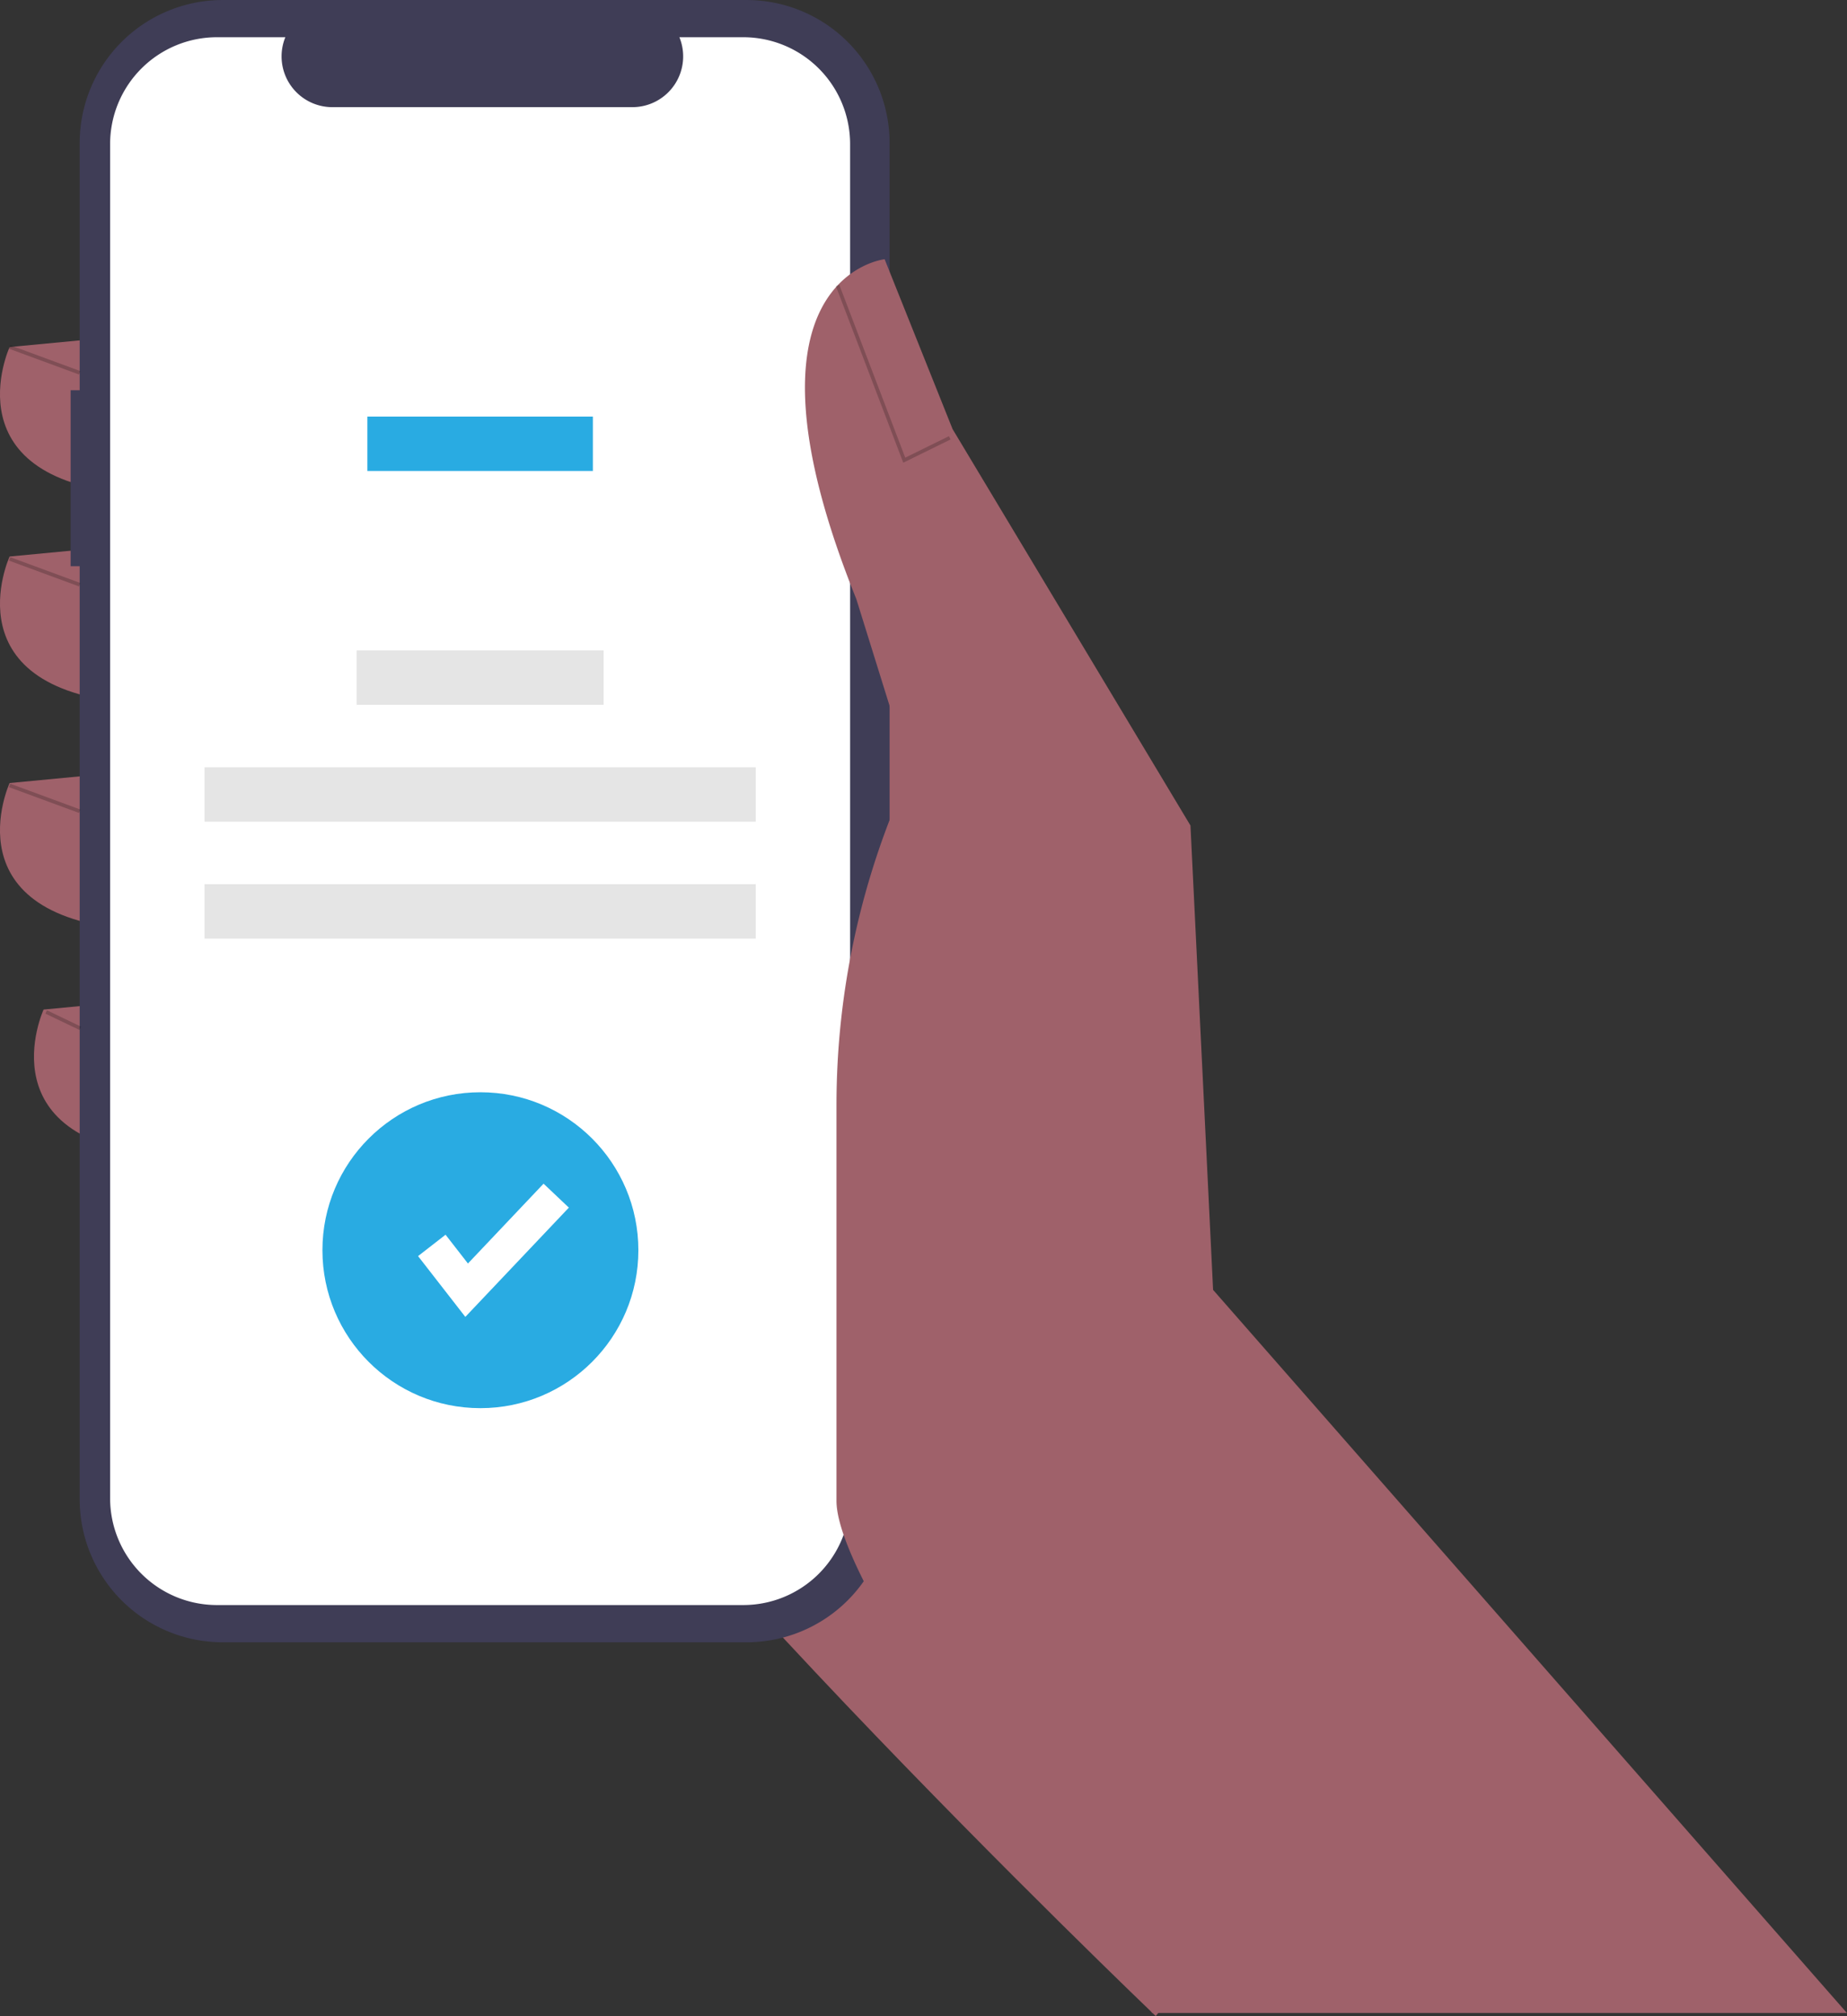 <svg xmlns="http://www.w3.org/2000/svg" width="136.288" height="148.776" viewBox="0 0 136.288 148.776">
  <rect x="0" y="0" width="136.288" height="148.776" fill="#333333" stroke="none"/>
  <g id="undraw_confirmed_re_sef7" transform="translate(0 0)">
    <path id="Path_158" data-name="Path 158" d="M531.037,383.127l-11.645,13.706s-44.031-42.1-51.135-57.977,6.268-55.163,6.268-55.163l29.671,16.3Z" transform="translate(-434.115 -248.058)" fill="#9f616a"/>
    <path id="Path_159" data-name="Path 159" d="M356.752,243.4l-8.776.836s-4.6,10.03,9.612,10.865Z" transform="translate(-347.267 -218.625)" fill="#9f616a"/>
    <path id="Path_160" data-name="Path 160" d="M356.752,300.743l-8.776.836s-4.6,10.03,9.612,10.865Z" transform="translate(-347.267 -260.51)" fill="#9f616a"/>
    <path id="Path_161" data-name="Path 161" d="M356.752,362.739l-8.776.836s-4.6,10.03,9.612,10.865Z" transform="translate(-347.267 -305.79)" fill="#9f616a"/>
    <path id="Path_162" data-name="Path 162" d="M366.052,424.735l-8.776.836s-4.6,10.029,9.612,10.865Z" transform="translate(-354.059 -351.07)" fill="#9f616a"/>
    <path id="Path_163" data-name="Path 163" d="M366.6,180.327h.666V162.086a10.558,10.558,0,0,1,10.558-10.558h38.648a10.558,10.558,0,0,1,10.558,10.558V262.162a10.558,10.558,0,0,1-10.558,10.558H377.824a10.558,10.558,0,0,1-10.558-10.558v-68.85H366.6Z" transform="translate(-361.387 -151.527)" fill="#3f3d56"/>
    <path id="Path_164" data-name="Path 164" d="M385.289,161.715h5.045a3.746,3.746,0,0,0,3.468,5.161h22.141a3.746,3.746,0,0,0,3.468-5.161h4.712a7.884,7.884,0,0,1,7.884,7.885v99.929a7.885,7.885,0,0,1-7.884,7.885H385.289a7.885,7.885,0,0,1-7.885-7.885h0V169.6A7.885,7.885,0,0,1,385.289,161.715Z" transform="translate(-369.279 -158.968)" fill="#fff"/>
    <rect id="Rectangle_104" data-name="Rectangle 104" width="16.64" height="4.015" transform="translate(27.108 30.742)" fill="#29abe2"/>
    <rect id="Rectangle_105" data-name="Rectangle 105" width="18.225" height="4.015" transform="translate(26.315 47.997)" fill="#e5e5e5"/>
    <rect id="Rectangle_106" data-name="Rectangle 106" width="40.676" height="4.015" transform="translate(15.09 56.622)" fill="#e5e5e5"/>
    <rect id="Rectangle_107" data-name="Rectangle 107" width="40.676" height="4.015" transform="translate(15.09 65.248)" fill="#e5e5e5"/>
    <path id="Path_165" data-name="Path 165" d="M644.445,351.9,597.67,298.531,596,264.264l-17.552-29.253-5.015-12.537s-11.7,1.254-2.09,25.074l3.97,12.746h0a58.421,58.421,0,0,0-5.433,24.6V314.1c0,6.877,19.484,32.07,23.3,37.792h51.266Z" transform="translate(-508.157 -203.344)" fill="#9f616a"/>
    <path id="Path_166" data-name="Path 166" d="M233.726,91.064l3.489-1.715-.119-.242-3.224,1.585-4.867-12.76-.252.1Z" transform="translate(-167.075 -56.919)" opacity="0.2"/>
    <rect id="Rectangle_108" data-name="Rectangle 108" width="0.27" height="5.509" transform="translate(0.663 25.733) rotate(-69.778)" opacity="0.2"/>
    <rect id="Rectangle_109" data-name="Rectangle 109" width="0.27" height="5.509" transform="translate(0.663 41.371) rotate(-69.778)" opacity="0.2"/>
    <rect id="Rectangle_110" data-name="Rectangle 110" width="0.27" height="5.509" transform="translate(0.663 58.088) rotate(-69.778)" opacity="0.2"/>
    <rect id="Rectangle_111" data-name="Rectangle 111" width="0.27" height="2.791" transform="translate(3.348 74.8) rotate(-64.361)" opacity="0.2"/>
    <circle id="Ellipse_47" data-name="Ellipse 47" cx="11.656" cy="11.656" r="11.656" transform="translate(23.792 80.604)" fill="#29abe2"/>
    <path id="Path_167" data-name="Path 167" d="M117.9,333.795l-3.488-4.486,2.029-1.578,1.652,2.124,5.58-5.891,1.866,1.768Z" transform="translate(-83.564 -236.614)" fill="#fff"/>
  </g>
</svg>
